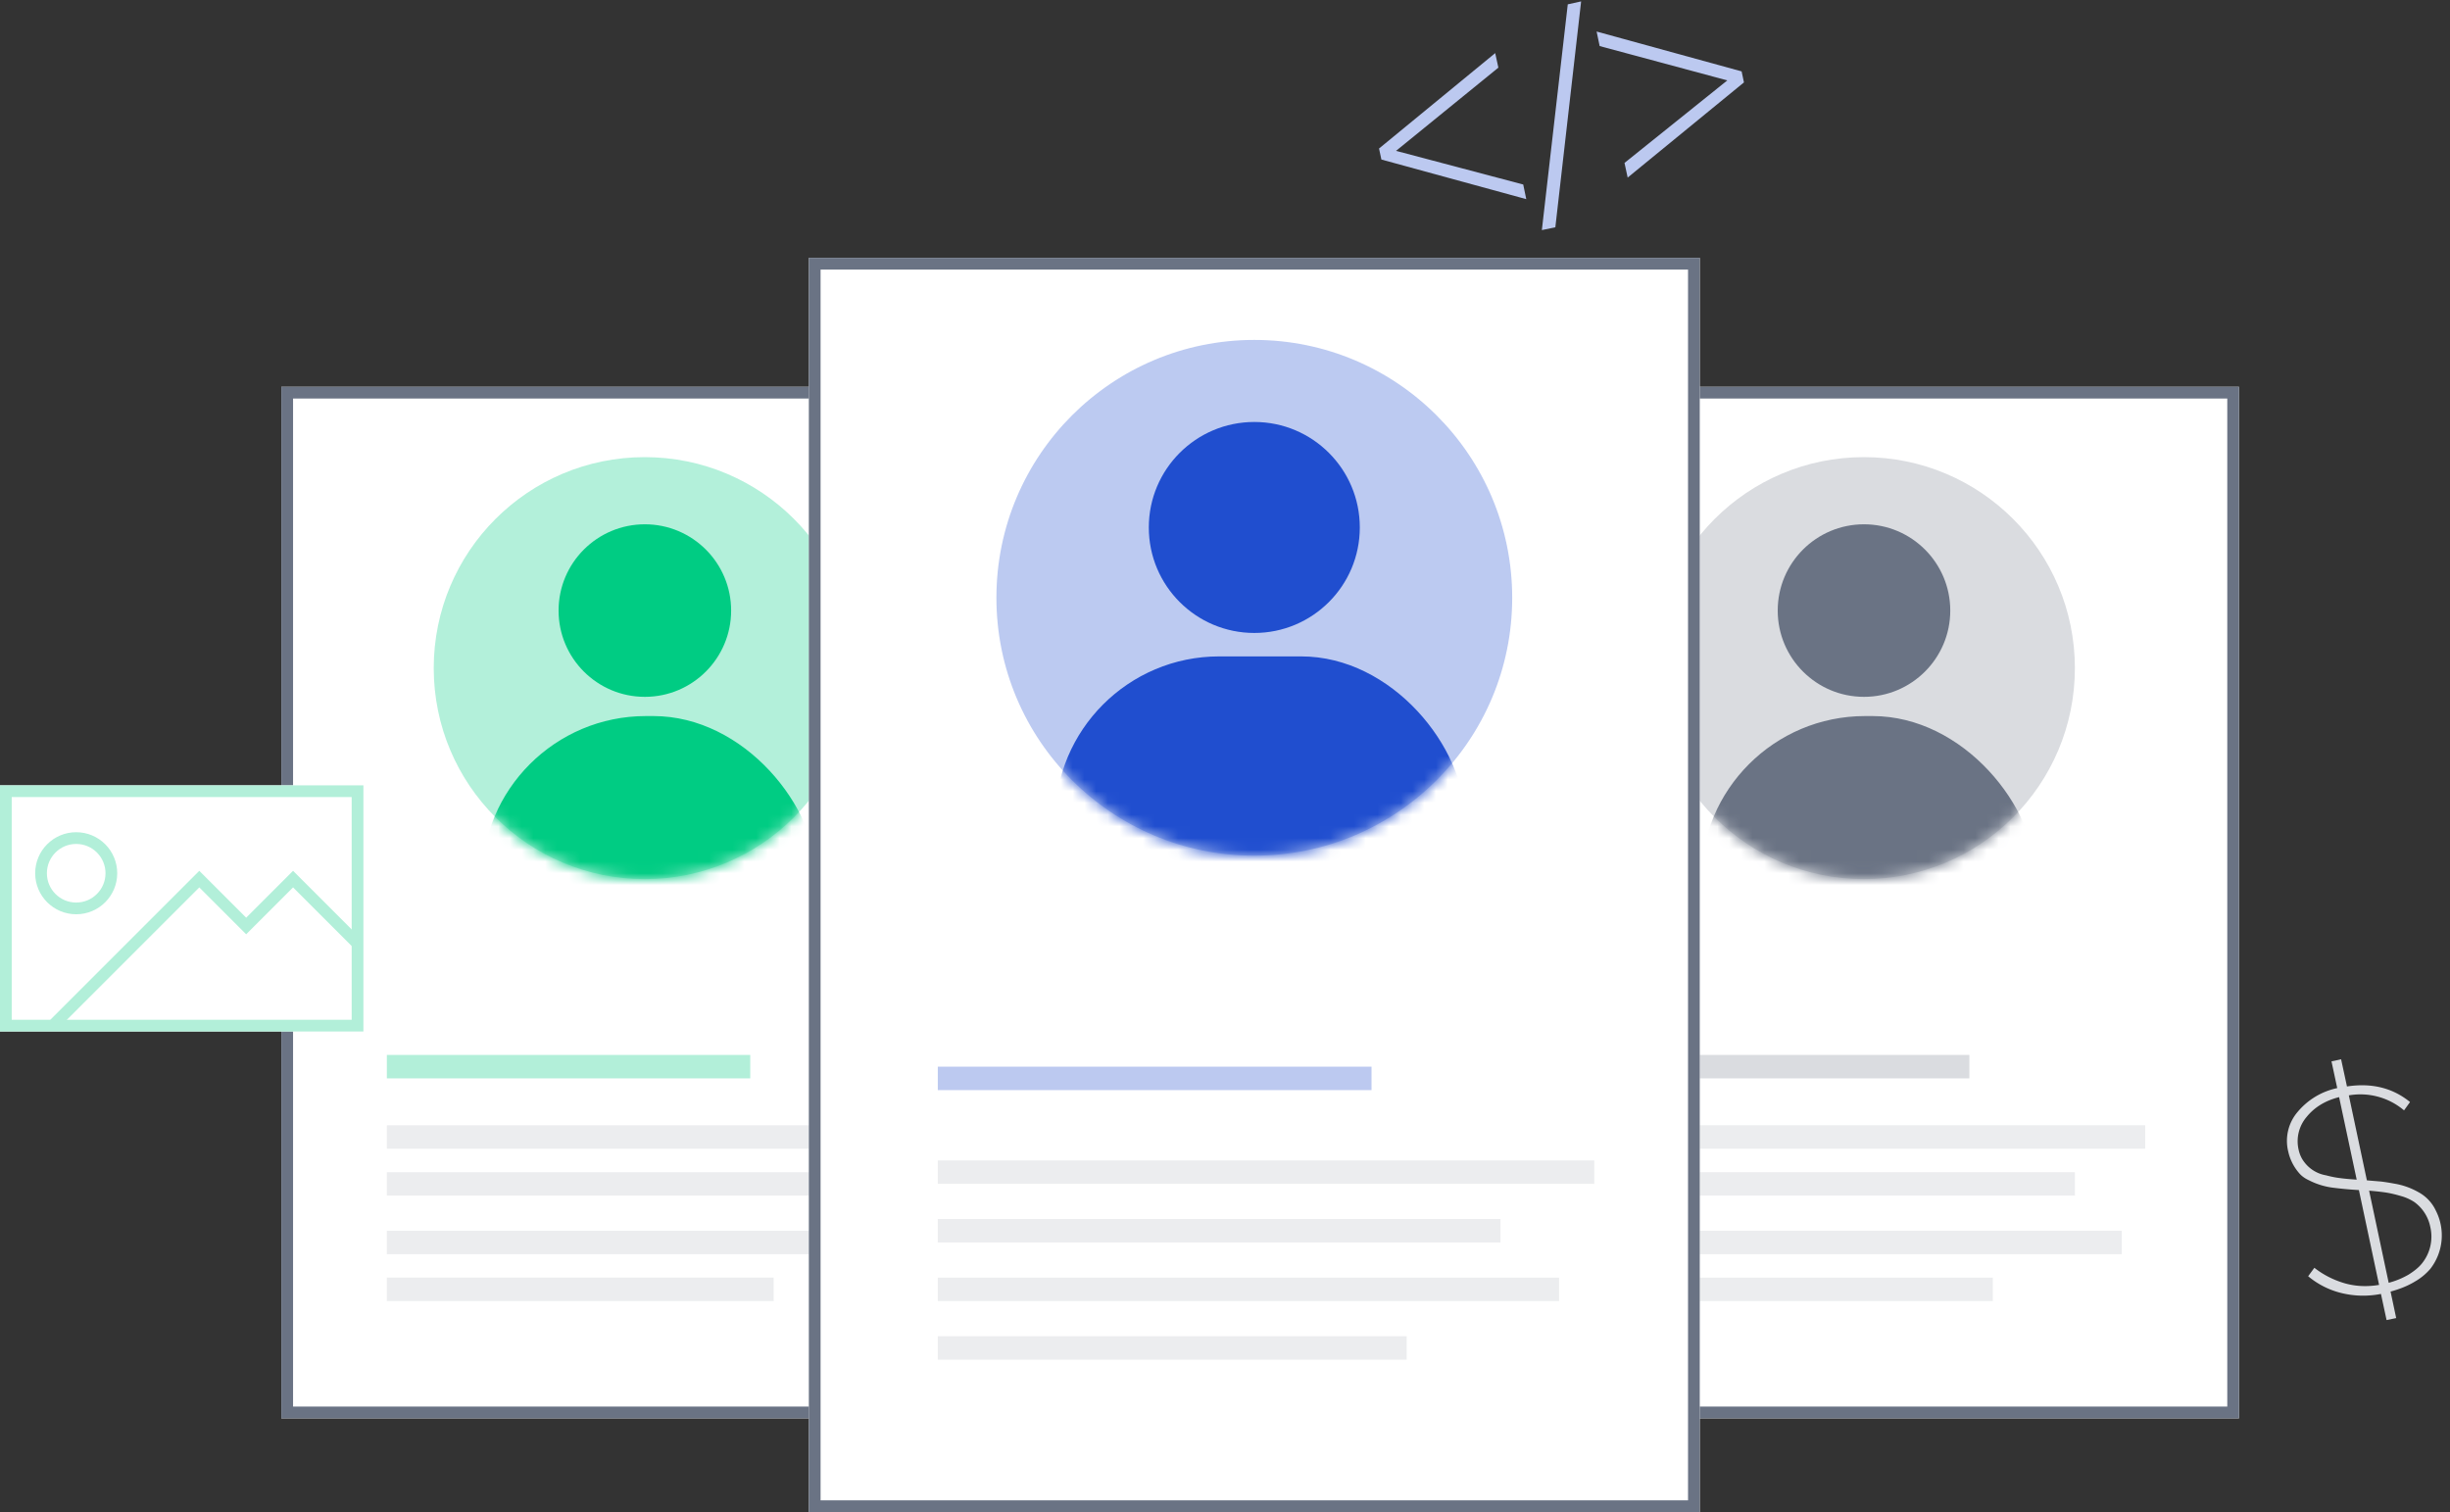 <svg xmlns="http://www.w3.org/2000/svg" xmlns:xlink="http://www.w3.org/1999/xlink" width="209" height="129" viewBox="0 0 209 129"><rect x="0" y="0" width="209" height="129" fill="#333333" stroke="none"/><style>g { transform-origin: center center; } #center-icon { animation: show 500ms, smallPop 500ms; } #right-icon, #left-icon { animation: show 500ms, mediumPop 500ms; } #picture-icon { animation: show 500ms, moveLeft 500ms; } #dollar-icon { animation: show 500ms, moveRight 500ms; } #code-icon { animation: show 500ms, moveUp 500ms; } @keyframes moveUp { from { transform: translateY(10px) } to { transform: translate(0) } } @keyframes moveLeft { from { transform: translate(15px, 67px) } to { transform: translate(0, 67px) } } @keyframes moveRight { from { transform: translate(-15px, 0) } to { transform: translate(0, 0) } } @keyframes smallPop { from { transform: scale(.9) } to { transform: scale(1) } } @keyframes mediumPop { from { transform: scale(.8) } to { transform: scale(1) } } @keyframes show { from { opacity: 0 } to { opacity: 1 } }</style><defs><path id="a" d="M0 0h63v88H0z"/><circle id="b" cx="18" cy="18" r="18"/><path id="d" d="M0 0h63v88H0z"/><circle id="e" cx="18" cy="18" r="18"/><path id="g" d="M0 0h76v107H0z"/><circle id="h" cx="22" cy="22" r="22"/><path id="j" d="M0 0h31v21H0z"/></defs><g fill="none" fill-rule="evenodd"><g id="left-icon"><g transform="translate(24 33)"><use fill="#FFF" xlink:href="#a"/><path stroke="#6A7384" d="M.5.5h62v87H.5z"/></g><path fill="#DADCE0" d="M33 96h46v2H33zm0 4h40v2H33zm0 5h44v2H33zm0 4h33v2H33z" opacity=".5"/><path fill="#B2EFD9" d="M33 90h31v2H33z"/><g transform="translate(37 39)"><mask id="c" fill="#fff"><use xlink:href="#b"/></mask><use fill="#00CC83" fill-opacity=".3" xlink:href="#b"/><g fill="#00CC83" mask="url(#c)"><g transform="translate(4.1 5.73)"><circle cx="13.91" cy="7.36" r="7.36"/><rect width="28.64" height="28.64" y="16.36" rx="14"/></g></g></g></g><g id="right-icon"><g transform="translate(128 33)"><use fill="#FFF" xlink:href="#d"/><path stroke="#6A7384" d="M.5.5h62v87H.5z"/></g><path fill="#DADCE0" d="M137 96h46v2h-46zm0 4h40v2h-40zm0 5h44v2h-44zm0 4h33v2h-33z" opacity=".5"/><path fill="#DADCE0" d="M137 90h31v2h-31z"/><g transform="translate(141 39)"><mask id="f" fill="#fff"><use xlink:href="#e"/></mask><use fill="#DADCE0" xlink:href="#e"/><g fill="#6A7384" mask="url(#f)"><g transform="translate(4.1 5.73)"><circle cx="13.91" cy="7.36" r="7.36"/><rect width="28.64" height="28.64" y="16.36" rx="14"/></g></g></g></g><g id="center-icon"><g transform="translate(69 22)"><use fill="#FFF" xlink:href="#g"/><path stroke="#6A7384" d="M.5.5h75v106H.5z"/></g><path fill="#DADCE0" d="M80 99h56v2H80zm0 5h48v2H80zm0 5h53v2H80zm0 5h40v2H80z" opacity=".5"/><path fill="#BCC9F0" d="M80 91h37v2H80z"/><g transform="translate(85 29)"><mask id="i" fill="#fff"><use xlink:href="#h"/></mask><use fill="#204ECF" fill-opacity=".3" xlink:href="#h"/><g fill="#204ECF" mask="url(#i)"><g transform="translate(5 7)"><circle cx="17" cy="9" r="9"/><rect width="35" height="35" y="20" rx="14"/></g></g></g></g><path id="dollar-icon" fill="#DADCE0" d="M196.9 108.88l.53-.72c.71.56 1.54 1 2.48 1.29.95.29 1.96.35 3.04.17l-1.72-8.09a32.6 32.6 0 0 1-2.27-.21 6.16 6.16 0 0 1-1.98-.62c-.33-.15-.6-.34-.8-.56a4.19 4.19 0 0 1-.98-1.9 3.8 3.8 0 0 1 .82-3.4 6 6 0 0 1 3.36-2.01l-.49-2.28.82-.18.5 2.32c2.1-.32 3.9.12 5.38 1.33l-.51.71a5.76 5.76 0 0 0-4.71-1.28l1.54 7.25 1.2.1c.33.04.71.1 1.14.18a6.2 6.2 0 0 1 2.06.73 3.44 3.44 0 0 1 1.48 1.57 4.65 4.65 0 0 1-.46 4.96 5 5 0 0 1-1.35 1.11c-.58.35-1.27.63-2.05.84l.48 2.26-.82.17-.48-2.23a7.8 7.8 0 0 1-3.43-.09 7 7 0 0 1-2.78-1.42zm-.82-10.82c.09.42.25.77.48 1.07a2.93 2.93 0 0 0 1.86 1.14c.45.12.86.2 1.22.24.35.05.82.09 1.4.13l-1.5-7.04c-1.18.3-2.1.86-2.78 1.7a3.2 3.2 0 0 0-.68 2.76zm7.69 11.38a6.79 6.79 0 0 0 1.7-.7c.48-.3.86-.61 1.12-.93a3.64 3.64 0 0 0 .73-3.13 3.45 3.45 0 0 0-1.35-2.12 4 4 0 0 0-1.15-.52c-.47-.14-.9-.24-1.28-.3-.4-.06-.87-.11-1.44-.16l1.67 7.86z"/><path id="code-icon" fill="#BCC9F0" d="M130.2 16.99l-12.36-3.38-.2-.94 9.91-8.14.27 1.24-8.73 7.1 10.85 2.87.26 1.25zm2.48 2.4l-1.15.24L133.74.37l1.14-.25-2.2 19.27zm16.09-12.36l-9.92 8.12-.27-1.25 8.77-7.04-10.89-2.93-.26-1.24 12.37 3.4.2.94z"/><g id="picture-icon" transform="translate(0 67)"><use fill="#FFF" xlink:href="#j"/><path stroke="#B2EFD9" d="M.5.5v20h30V.5H.5z"/><circle cx="6.5" cy="7.5" r="3" stroke="#B2EFD9"/><path stroke="#B2EFD9" stroke-linecap="square" d="M5 20L17 8l4 4 4-4 5 5"/></g></g></svg>
